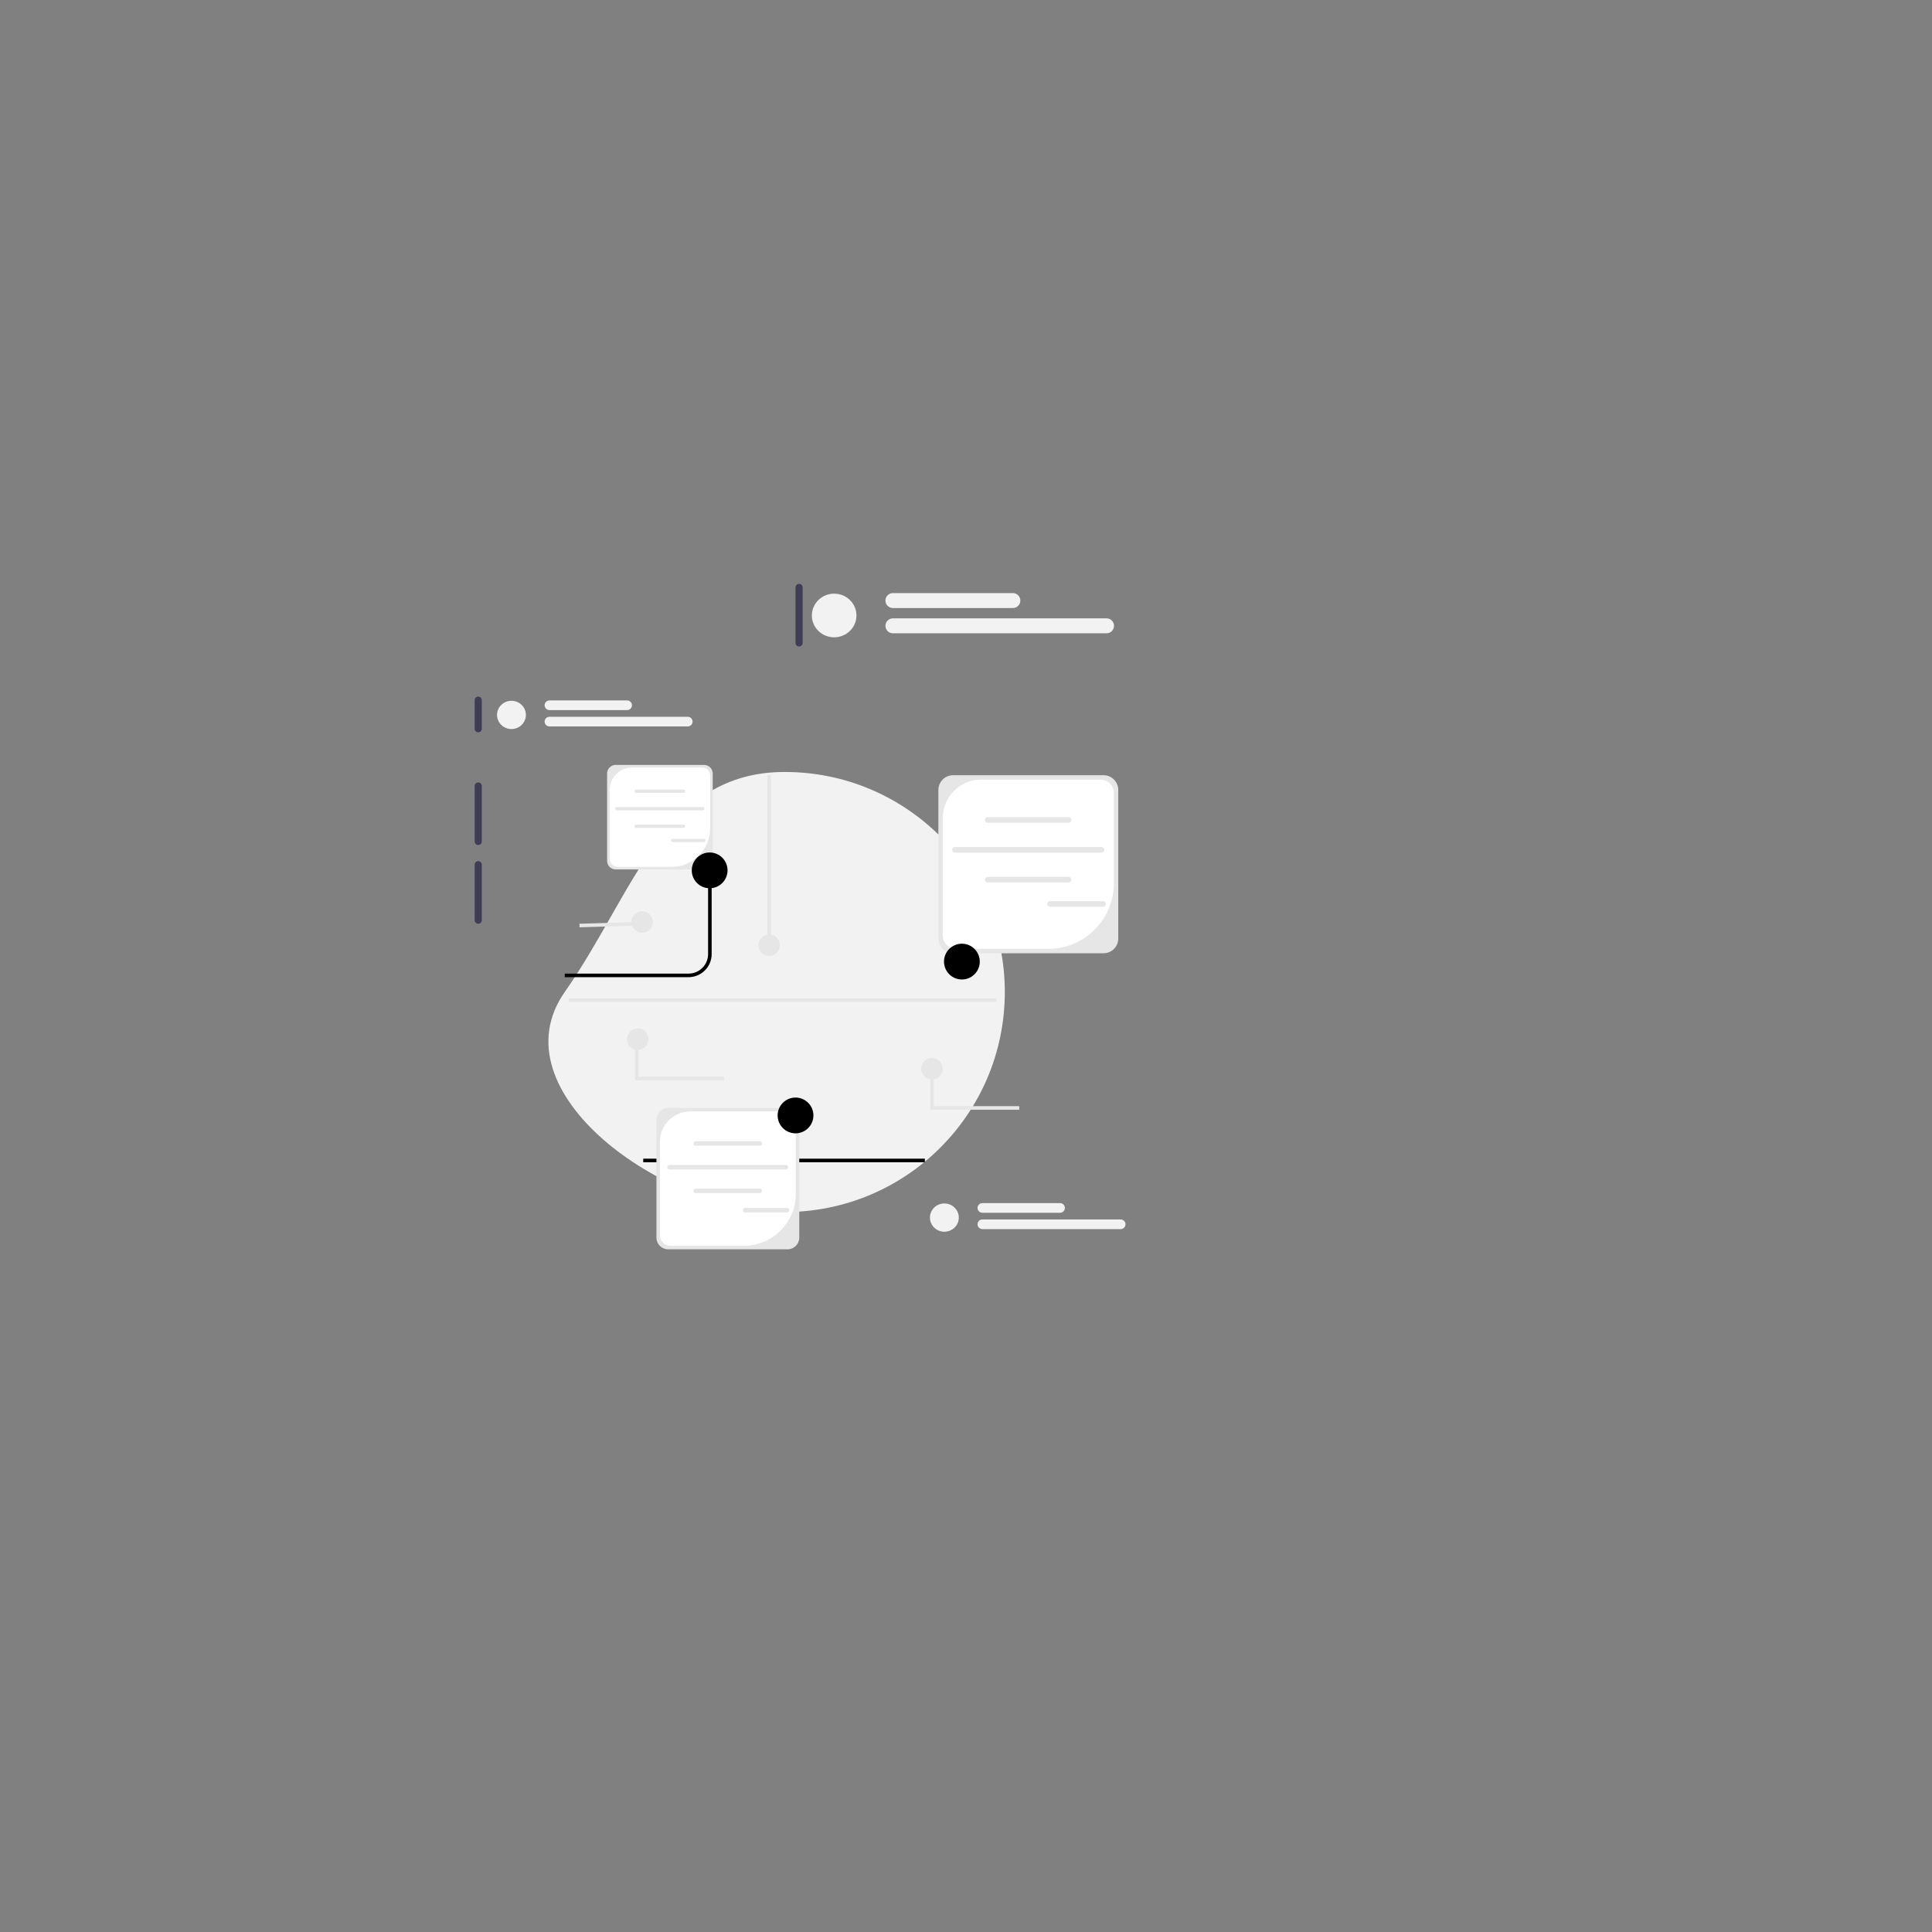 <?xml version="1.0" encoding="UTF-8" standalone="no" ?>
<!DOCTYPE svg PUBLIC "-//W3C//DTD SVG 1.1//EN" "http://www.w3.org/Graphics/SVG/1.1/DTD/svg11.dtd">
<svg xmlns="http://www.w3.org/2000/svg" xmlns:xlink="http://www.w3.org/1999/xlink" version="1.1" width="1080" height="1080" viewBox="0 0 1080 1080" xml:space="preserve">
<rect x="0" y="0" width="1080" height="1080" fill="#808080" stroke="none"/>
<desc>Created with Fabric.js 5.2.4</desc>
<defs>
</defs>
<g transform="matrix(1 0 0 1 540 540)" id="8ea6eced-b922-443c-904c-5778888a6fcd"  >
<rect style="stroke: none; stroke-width: 1; stroke-dasharray: none; stroke-linecap: butt; stroke-dashoffset: 0; stroke-linejoin: miter; stroke-miterlimit: 4; fill: rgb(255,255,255); fill-rule: nonzero; opacity: 1; visibility: hidden;" vector-effect="non-scaling-stroke"  x="-540" y="-540" rx="0" ry="0" width="1080" height="1080" />
</g>
<g transform="matrix(1 0 0 1 540 540)" id="50e6319e-c457-4cb3-94a3-29289fbf6398"  >
</g>
<g transform="matrix(1 0 0 1 434.13 554.54)"  >
<path style="stroke: none; stroke-width: 1; stroke-dasharray: none; stroke-linecap: butt; stroke-dashoffset: 0; stroke-linejoin: miter; stroke-miterlimit: 4; fill: rgb(242,242,242); fill-rule: nonzero; opacity: 1;" vector-effect="non-scaling-stroke"  transform=" translate(-191.59, -277.13)" d="M 196.155 154.13 C 264.086 154.13 319.155 209.199 319.155 277.13 C 319.155 345.061 264.086 400.13 196.155 400.13 C 128.224 400.13 34.21 332.779 73.155 277.13 C 112.1 221.482 128.224 154.13 196.155 154.13 Z" stroke-linecap="round" />
</g>
<g transform="matrix(1 0 0 1 603.33 471.39)"  >
<path style="stroke: none; stroke-width: 1; stroke-dasharray: none; stroke-linecap: butt; stroke-dashoffset: 0; stroke-linejoin: miter; stroke-miterlimit: 4; fill: rgb(63,61,86); fill-rule: nonzero; opacity: 1;" vector-effect="non-scaling-stroke"  transform=" translate(-360.78, -193.98)" d="M 360.782 159.982 C 359.679 159.982 358.782 160.879 358.782 161.982 L 358.782 225.982 C 358.782 227.085 359.679 227.982 360.782 227.982 C 361.885 227.982 362.782 227.085 362.782 225.982 L 362.782 161.982 C 362.782 160.879 361.885 159.982 360.782 159.982 Z" stroke-linecap="round" />
</g>
<g transform="matrix(1 0 0 1 267.33 399.39)"  >
<path style="stroke: none; stroke-width: 1; stroke-dasharray: none; stroke-linecap: butt; stroke-dashoffset: 0; stroke-linejoin: miter; stroke-miterlimit: 4; fill: rgb(63,61,86); fill-rule: nonzero; opacity: 1;" vector-effect="non-scaling-stroke"  transform=" translate(-24.78, -121.98)" d="M 24.782 111.982 C 23.679 111.982 22.782 112.879 22.782 113.982 L 22.782 129.982 C 22.782 131.085 23.679 131.982 24.782 131.982 C 25.885 131.982 26.782 131.085 26.782 129.982 L 26.782 113.982 C 26.782 112.879 25.885 111.982 24.782 111.982 Z" stroke-linecap="round" />
</g>
<g transform="matrix(1 0 0 1 267.33 454.89)"  >
<path style="stroke: none; stroke-width: 1; stroke-dasharray: none; stroke-linecap: butt; stroke-dashoffset: 0; stroke-linejoin: miter; stroke-miterlimit: 4; fill: rgb(63,61,86); fill-rule: nonzero; opacity: 1;" vector-effect="non-scaling-stroke"  transform=" translate(-24.78, -177.48)" d="M 24.782 159.982 C 23.679 159.982 22.782 160.879 22.782 161.982 L 22.782 192.982 C 22.782 194.085 23.679 194.982 24.782 194.982 C 25.885 194.982 26.782 194.085 26.782 192.982 L 26.782 161.982 C 26.782 160.879 25.885 159.982 24.782 159.982 Z" stroke-linecap="round" />
</g>
<g transform="matrix(1 0 0 1 267.33 498.89)"  >
<path style="stroke: none; stroke-width: 1; stroke-dasharray: none; stroke-linecap: butt; stroke-dashoffset: 0; stroke-linejoin: miter; stroke-miterlimit: 4; fill: rgb(63,61,86); fill-rule: nonzero; opacity: 1;" vector-effect="non-scaling-stroke"  transform=" translate(-24.78, -221.48)" d="M 24.782 203.982 C 23.679 203.982 22.782 204.879 22.782 205.982 L 22.782 236.982 C 22.782 238.085 23.679 238.982 24.782 238.982 C 25.885 238.982 26.782 238.085 26.782 236.982 L 26.782 205.982 C 26.782 204.879 25.885 203.982 24.782 203.982 Z" stroke-linecap="round" />
</g>
<g transform="matrix(1 0 0 1 446.7 343.89)"  >
<path style="stroke: none; stroke-width: 1; stroke-dasharray: none; stroke-linecap: butt; stroke-dashoffset: 0; stroke-linejoin: miter; stroke-miterlimit: 4; fill: rgb(63,61,86); fill-rule: nonzero; opacity: 1;" vector-effect="non-scaling-stroke"  transform=" translate(-204.16, -66.48)" d="M 204.155 48.982 C 203.052 48.982 202.155 49.879 202.155 50.982 L 202.155 81.982 C 202.155 83.085 203.052 83.982 204.155 83.982 C 205.258 83.982 206.155 83.085 206.155 81.982 L 206.155 50.982 C 206.155 49.879 205.258 48.982 204.155 48.982 Z" stroke-linecap="round" />
</g>
<g transform="matrix(1 0 0 1 356.76 516.39)"  >
<path style="stroke: none; stroke-width: 1; stroke-dasharray: none; stroke-linecap: butt; stroke-dashoffset: 0; stroke-linejoin: miter; stroke-miterlimit: 4; fill: rgb(0,0,0); fill-rule: nonzero; opacity: 1;" vector-effect="non-scaling-stroke"  transform=" translate(-114.22, -238.98)" d="M 142.376 268.839 L 73.155 268.839 L 73.155 266.839 L 142.376 266.839 C 148.389 266.839 153.281 261.947 153.281 255.933 L 153.281 209.13 L 155.281 209.13 L 155.281 255.933 C 155.281 263.049 149.492 268.839 142.376 268.839 L 142.376 268.839 Z" stroke-linecap="round" />
</g>
<g transform="matrix(1 0 0 1 438.28 648.7)"  >
<rect style="stroke: none; stroke-width: 1; stroke-dasharray: none; stroke-linecap: butt; stroke-dashoffset: 0; stroke-linejoin: miter; stroke-miterlimit: 4; fill: rgb(0,0,0); fill-rule: nonzero; opacity: 1;" vector-effect="non-scaling-stroke"  x="-78.718" y="-1" rx="0" ry="0" width="157.436" height="2" />
</g>
<g transform="matrix(1 0 0 1 574.84 483.11)"  >
<path style="stroke: none; stroke-width: 1; stroke-dasharray: none; stroke-linecap: butt; stroke-dashoffset: 0; stroke-linejoin: miter; stroke-miterlimit: 4; fill: rgb(230,230,230); fill-rule: nonzero; opacity: 1;" vector-effect="non-scaling-stroke"  transform=" translate(-332.3, -205.7)" d="M 374.343 255.466 L 290.251 255.466 C 285.713 255.466 282.021 251.774 282.021 247.236 L 282.021 164.17 C 282.021 159.632 285.713 155.94 290.251 155.94 L 374.343 155.94 C 378.881 155.94 382.573 159.632 382.573 164.17 L 382.573 247.236 C 382.573 251.774 378.881 255.466 374.343 255.466 Z" stroke-linecap="round" />
</g>
<g transform="matrix(1 0 0 1 574.84 483.11)"  >
<path style="stroke: none; stroke-width: 1; stroke-dasharray: none; stroke-linecap: butt; stroke-dashoffset: 0; stroke-linejoin: miter; stroke-miterlimit: 4; fill: rgb(255,255,255); fill-rule: nonzero; opacity: 1;" vector-effect="non-scaling-stroke"  transform=" translate(-332.3, -205.7)" d="M 305.912 158.392 C 294.072 158.392 284.473 167.99 284.473 179.831 L 284.473 245.474 C 284.473 249.638 287.849 253.014 292.014 253.014 L 343.433 253.014 C 363.695 253.014 380.121 236.588 380.121 216.326 L 380.121 165.932 C 380.121 161.768 376.745 158.392 372.581 158.392 L 305.912 158.392 L 305.912 158.392 Z" stroke-linecap="round" />
</g>
<g transform="matrix(1 0 0 1 574.75 458.37)"  >
<path style="stroke: none; stroke-width: 1; stroke-dasharray: none; stroke-linecap: butt; stroke-dashoffset: 0; stroke-linejoin: miter; stroke-miterlimit: 4; fill: rgb(230,230,230); fill-rule: nonzero; opacity: 1;" vector-effect="non-scaling-stroke"  transform=" translate(-332.21, -180.97)" d="M 354.819 182.532 L 309.599 182.532 C 308.736 182.532 308.034 181.83 308.034 180.967 C 308.034 180.104 308.736 179.403 309.599 179.403 L 354.819 179.403 C 355.682 179.403 356.384 180.104 356.384 180.967 C 356.384 181.83 355.682 182.532 354.819 182.532 Z" stroke-linecap="round" />
</g>
<g transform="matrix(1 0 0 1 574.75 491.74)"  >
<path style="stroke: none; stroke-width: 1; stroke-dasharray: none; stroke-linecap: butt; stroke-dashoffset: 0; stroke-linejoin: miter; stroke-miterlimit: 4; fill: rgb(230,230,230); fill-rule: nonzero; opacity: 1;" vector-effect="non-scaling-stroke"  transform=" translate(-332.21, -214.33)" d="M 354.819 215.895 L 309.599 215.895 C 308.736 215.895 308.034 215.193 308.034 214.331 C 308.034 213.468 308.736 212.766 309.599 212.766 L 354.819 212.766 C 355.682 212.766 356.384 213.468 356.384 214.331 C 356.384 215.193 355.682 215.895 354.819 215.895 Z" stroke-linecap="round" />
</g>
<g transform="matrix(1 0 0 1 574.75 475.07)"  >
<path style="stroke: none; stroke-width: 1; stroke-dasharray: none; stroke-linecap: butt; stroke-dashoffset: 0; stroke-linejoin: miter; stroke-miterlimit: 4; fill: rgb(230,230,230); fill-rule: nonzero; opacity: 1;" vector-effect="non-scaling-stroke"  transform=" translate(-332.21, -197.66)" d="M 373.182 199.224 L 291.236 199.224 C 290.373 199.224 289.671 198.522 289.671 197.66 C 289.671 196.797 290.373 196.095 291.236 196.095 L 373.182 196.095 C 374.045 196.095 374.747 196.797 374.747 197.66 C 374.747 198.522 374.045 199.224 373.182 199.224 Z" stroke-linecap="round" />
</g>
<g transform="matrix(1 0 0 1 601.76 505.3)"  >
<path style="stroke: none; stroke-width: 1; stroke-dasharray: none; stroke-linecap: butt; stroke-dashoffset: 0; stroke-linejoin: miter; stroke-miterlimit: 4; fill: rgb(230,230,230); fill-rule: nonzero; opacity: 1;" vector-effect="non-scaling-stroke"  transform=" translate(-359.22, -227.9)" d="M 374.019 229.461 L 344.416 229.461 C 343.553 229.461 342.851 228.759 342.851 227.896 C 342.851 227.033 343.553 226.332 344.416 226.332 L 374.019 226.332 C 374.882 226.332 375.584 227.033 375.584 227.896 C 375.584 228.759 374.882 229.461 374.019 229.461 Z" stroke-linecap="round" />
</g>
<g transform="matrix(1 0 0 1 406.87 658.86)"  >
<path style="stroke: none; stroke-width: 1; stroke-dasharray: none; stroke-linecap: butt; stroke-dashoffset: 0; stroke-linejoin: miter; stroke-miterlimit: 4; fill: rgb(230,230,230); fill-rule: nonzero; opacity: 1;" vector-effect="non-scaling-stroke"  transform=" translate(-164.32, -381.46)" d="M 197.711 420.97 L 130.937 420.97 C 127.333 420.97 124.402 418.039 124.402 414.435 L 124.402 348.475 C 124.402 344.872 127.333 341.94 130.937 341.94 L 197.711 341.94 C 201.315 341.94 204.246 344.872 204.246 348.475 L 204.246 414.435 C 204.246 418.039 201.315 420.97 197.711 420.97 L 197.711 420.97 Z" stroke-linecap="round" />
</g>
<g transform="matrix(1 0 0 1 406.87 658.86)"  >
<path style="stroke: none; stroke-width: 1; stroke-dasharray: none; stroke-linecap: butt; stroke-dashoffset: 0; stroke-linejoin: miter; stroke-miterlimit: 4; fill: rgb(255,255,255); fill-rule: nonzero; opacity: 1;" vector-effect="non-scaling-stroke"  transform=" translate(-164.32, -381.46)" d="M 143.372 343.887 C 133.97 343.887 126.349 351.509 126.349 360.911 L 126.349 413.036 C 126.349 416.343 129.029 419.023 132.336 419.023 L 173.167 419.023 C 189.256 419.023 202.299 405.98 202.299 389.891 L 202.299 349.875 C 202.299 346.568 199.619 343.887 196.312 343.887 L 143.372 343.887 L 143.372 343.887 Z" stroke-linecap="round" />
</g>
<g transform="matrix(1 0 0 1 406.8 639.22)"  >
<path style="stroke: none; stroke-width: 1; stroke-dasharray: none; stroke-linecap: butt; stroke-dashoffset: 0; stroke-linejoin: miter; stroke-miterlimit: 4; fill: rgb(230,230,230); fill-rule: nonzero; opacity: 1;" vector-effect="non-scaling-stroke"  transform=" translate(-164.25, -361.81)" d="M 182.208 363.055 L 146.3 363.055 C 145.615 363.055 145.057 362.498 145.057 361.813 C 145.057 361.128 145.615 360.571 146.3 360.571 L 182.208 360.571 C 182.893 360.571 183.45 361.128 183.45 361.813 C 183.45 362.498 182.893 363.055 182.208 363.055 Z" stroke-linecap="round" />
</g>
<g transform="matrix(1 0 0 1 406.8 665.71)"  >
<path style="stroke: none; stroke-width: 1; stroke-dasharray: none; stroke-linecap: butt; stroke-dashoffset: 0; stroke-linejoin: miter; stroke-miterlimit: 4; fill: rgb(230,230,230); fill-rule: nonzero; opacity: 1;" vector-effect="non-scaling-stroke"  transform=" translate(-164.25, -388.31)" d="M 182.208 389.548 L 146.3 389.548 C 145.615 389.548 145.057 388.991 145.057 388.306 C 145.057 387.621 145.615 387.064 146.3 387.064 L 182.208 387.064 C 182.893 387.064 183.45 387.621 183.45 388.306 C 183.45 388.991 182.893 389.548 182.208 389.548 Z" stroke-linecap="round" />
</g>
<g transform="matrix(1 0 0 1 406.8 652.48)"  >
<path style="stroke: none; stroke-width: 1; stroke-dasharray: none; stroke-linecap: butt; stroke-dashoffset: 0; stroke-linejoin: miter; stroke-miterlimit: 4; fill: rgb(230,230,230); fill-rule: nonzero; opacity: 1;" vector-effect="non-scaling-stroke"  transform=" translate(-164.25, -375.07)" d="M 196.79 376.311 L 131.718 376.311 C 131.033 376.311 130.476 375.753 130.476 375.068 C 130.476 374.383 131.033 373.826 131.718 373.826 L 196.79 373.826 C 197.475 373.826 198.032 374.383 198.032 375.068 C 198.032 375.753 197.475 376.311 196.79 376.311 Z" stroke-linecap="round" />
</g>
<g transform="matrix(1 0 0 1 428.25 676.49)"  >
<path style="stroke: none; stroke-width: 1; stroke-dasharray: none; stroke-linecap: butt; stroke-dashoffset: 0; stroke-linejoin: miter; stroke-miterlimit: 4; fill: rgb(230,230,230); fill-rule: nonzero; opacity: 1;" vector-effect="non-scaling-stroke"  transform=" translate(-185.7, -399.08)" d="M 197.454 400.32 L 173.947 400.32 C 173.262 400.32 172.704 399.763 172.704 399.078 C 172.704 398.393 173.262 397.836 173.947 397.836 L 197.454 397.836 C 198.139 397.836 198.696 398.393 198.696 399.078 C 198.696 399.763 198.139 400.32 197.454 400.32 Z" stroke-linecap="round" />
</g>
<g transform="matrix(1 0 0 1 368.89 456.81)"  >
<path style="stroke: none; stroke-width: 1; stroke-dasharray: none; stroke-linecap: butt; stroke-dashoffset: 0; stroke-linejoin: miter; stroke-miterlimit: 4; fill: rgb(230,230,230); fill-rule: nonzero; opacity: 1;" vector-effect="non-scaling-stroke"  transform=" translate(-126.35, -179.4)" d="M 151.04 208.626 L 101.657 208.626 C 98.992 208.626 96.824 206.458 96.824 203.793 L 96.824 155.012 C 96.824 152.347 98.992 150.179 101.657 150.179 L 151.04 150.179 C 153.705 150.179 155.873 152.347 155.873 155.012 L 155.873 203.793 C 155.873 206.458 153.705 208.626 151.04 208.626 L 151.04 208.626 Z" stroke-linecap="round" />
</g>
<g transform="matrix(1 0 0 1 368.89 456.81)"  >
<path style="stroke: none; stroke-width: 1; stroke-dasharray: none; stroke-linecap: butt; stroke-dashoffset: 0; stroke-linejoin: miter; stroke-miterlimit: 4; fill: rgb(255,255,255); fill-rule: nonzero; opacity: 1;" vector-effect="non-scaling-stroke"  transform=" translate(-126.35, -179.4)" d="M 110.854 151.619 C 103.901 151.619 98.264 157.256 98.264 164.209 L 98.264 202.758 C 98.264 205.203 100.247 207.186 102.692 207.186 L 132.888 207.186 C 144.787 207.186 154.433 197.54 154.433 185.641 L 154.433 156.047 C 154.433 153.602 152.451 151.619 150.005 151.619 L 110.854 151.619 L 110.854 151.619 Z" stroke-linecap="round" />
</g>
<g transform="matrix(1 0 0 1 368.84 442.28)"  >
<path style="stroke: none; stroke-width: 1; stroke-dasharray: none; stroke-linecap: butt; stroke-dashoffset: 0; stroke-linejoin: miter; stroke-miterlimit: 4; fill: rgb(230,230,230); fill-rule: nonzero; opacity: 1;" vector-effect="non-scaling-stroke"  transform=" translate(-126.3, -164.88)" d="M 139.575 165.795 L 113.019 165.795 C 112.512 165.795 112.1 165.383 112.1 164.876 C 112.1 164.37 112.512 163.958 113.019 163.958 L 139.575 163.958 C 140.081 163.958 140.493 164.37 140.493 164.876 C 140.493 165.383 140.081 165.795 139.575 165.795 Z" stroke-linecap="round" />
</g>
<g transform="matrix(1 0 0 1 368.84 461.88)"  >
<path style="stroke: none; stroke-width: 1; stroke-dasharray: none; stroke-linecap: butt; stroke-dashoffset: 0; stroke-linejoin: miter; stroke-miterlimit: 4; fill: rgb(230,230,230); fill-rule: nonzero; opacity: 1;" vector-effect="non-scaling-stroke"  transform=" translate(-126.3, -184.47)" d="M 139.575 185.388 L 113.019 185.388 C 112.512 185.388 112.1 184.976 112.1 184.469 C 112.1 183.962 112.512 183.55 113.019 183.55 L 139.575 183.55 C 140.081 183.55 140.493 183.962 140.493 184.469 C 140.493 184.976 140.081 185.388 139.575 185.388 Z" stroke-linecap="round" />
</g>
<g transform="matrix(1 0 0 1 368.84 452.09)"  >
<path style="stroke: none; stroke-width: 1; stroke-dasharray: none; stroke-linecap: butt; stroke-dashoffset: 0; stroke-linejoin: miter; stroke-miterlimit: 4; fill: rgb(230,230,230); fill-rule: nonzero; opacity: 1;" vector-effect="non-scaling-stroke"  transform=" translate(-126.3, -174.68)" d="M 150.358 175.598 L 102.235 175.598 C 101.729 175.598 101.316 175.186 101.316 174.679 C 101.316 174.172 101.729 173.76 102.235 173.76 L 150.358 173.76 C 150.865 173.76 151.277 174.172 151.277 174.679 C 151.277 175.186 150.865 175.598 150.358 175.598 Z" stroke-linecap="round" />
</g>
<g transform="matrix(1 0 0 1 384.7 469.84)"  >
<path style="stroke: none; stroke-width: 1; stroke-dasharray: none; stroke-linecap: butt; stroke-dashoffset: 0; stroke-linejoin: miter; stroke-miterlimit: 4; fill: rgb(230,230,230); fill-rule: nonzero; opacity: 1;" vector-effect="non-scaling-stroke"  transform=" translate(-142.16, -192.44)" d="M 150.85 193.354 L 133.465 193.354 C 132.959 193.354 132.546 192.942 132.546 192.435 C 132.546 191.929 132.959 191.517 133.465 191.517 L 150.85 191.517 C 151.356 191.517 151.769 191.929 151.769 192.435 C 151.769 192.942 151.356 193.354 150.85 193.354 Z" stroke-linecap="round" />
</g>
<g transform="matrix(1 0 0 1 537.7 537.54)"  >
<circle style="stroke: none; stroke-width: 1; stroke-dasharray: none; stroke-linecap: butt; stroke-dashoffset: 0; stroke-linejoin: miter; stroke-miterlimit: 4; fill: rgb(0,0,0); fill-rule: nonzero; opacity: 1;" vector-effect="non-scaling-stroke"  cx="0" cy="0" r="10" />
</g>
<g transform="matrix(1 0 0 1 396.7 486.54)"  >
<circle style="stroke: none; stroke-width: 1; stroke-dasharray: none; stroke-linecap: butt; stroke-dashoffset: 0; stroke-linejoin: miter; stroke-miterlimit: 4; fill: rgb(0,0,0); fill-rule: nonzero; opacity: 1;" vector-effect="non-scaling-stroke"  cx="0" cy="0" r="10" />
</g>
<g transform="matrix(1 0 0 1 444.7 623.54)"  >
<circle style="stroke: none; stroke-width: 1; stroke-dasharray: none; stroke-linecap: butt; stroke-dashoffset: 0; stroke-linejoin: miter; stroke-miterlimit: 4; fill: rgb(0,0,0); fill-rule: nonzero; opacity: 1;" vector-effect="non-scaling-stroke"  cx="0" cy="0" r="10" />
</g>
<g transform="matrix(1 0 0 1 466.3 344.06)"  >
<ellipse style="stroke: none; stroke-width: 1; stroke-dasharray: none; stroke-linecap: butt; stroke-dashoffset: 0; stroke-linejoin: miter; stroke-miterlimit: 4; fill: rgb(242,242,242); fill-rule: nonzero; opacity: 1;" vector-effect="non-scaling-stroke"  cx="0" cy="0" rx="12.463" ry="12.201" />
</g>
<g transform="matrix(1 0 0 1 532.67 335.71)"  >
<path style="stroke: none; stroke-width: 1; stroke-dasharray: none; stroke-linecap: butt; stroke-dashoffset: 0; stroke-linejoin: miter; stroke-miterlimit: 4; fill: rgb(242,242,242); fill-rule: nonzero; opacity: 1;" vector-effect="non-scaling-stroke"  transform=" translate(-290.13, -58.3)" d="M 323.669 62.478 L 256.584 62.478 C 254.283 62.478 252.41 60.606 252.41 58.304 C 252.41 56.003 254.283 54.13 256.584 54.13 L 323.669 54.13 C 325.971 54.13 327.843 56.003 327.843 58.304 C 327.843 60.606 325.971 62.478 323.669 62.478 Z" stroke-linecap="round" />
</g>
<g transform="matrix(1 0 0 1 558.85 349.84)"  >
<path style="stroke: none; stroke-width: 1; stroke-dasharray: none; stroke-linecap: butt; stroke-dashoffset: 0; stroke-linejoin: miter; stroke-miterlimit: 4; fill: rgb(242,242,242); fill-rule: nonzero; opacity: 1;" vector-effect="non-scaling-stroke"  transform=" translate(-316.3, -72.43)" d="M 376.023 76.605 L 256.584 76.605 C 254.283 76.605 252.41 74.733 252.41 72.431 C 252.41 70.13 254.283 68.257 256.584 68.257 L 376.023 68.257 C 378.324 68.257 380.196 70.13 380.196 72.431 C 380.196 74.733 378.324 76.605 376.023 76.605 Z" stroke-linecap="round" />
</g>
<g transform="matrix(1 0 0 1 285.91 399.64)"  >
<ellipse style="stroke: none; stroke-width: 1; stroke-dasharray: none; stroke-linecap: butt; stroke-dashoffset: 0; stroke-linejoin: miter; stroke-miterlimit: 4; fill: rgb(242,242,242); fill-rule: nonzero; opacity: 1;" vector-effect="non-scaling-stroke"  cx="0" cy="0" rx="8.066" ry="7.896" />
</g>
<g transform="matrix(1 0 0 1 328.86 394.24)"  >
<path style="stroke: none; stroke-width: 1; stroke-dasharray: none; stroke-linecap: butt; stroke-dashoffset: 0; stroke-linejoin: miter; stroke-miterlimit: 4; fill: rgb(242,242,242); fill-rule: nonzero; opacity: 1;" vector-effect="non-scaling-stroke"  transform=" translate(-86.31, -116.83)" d="M 108.021 119.533 L 64.605 119.533 C 63.115 119.533 61.904 118.321 61.904 116.832 C 61.904 115.342 63.115 114.13 64.605 114.13 L 108.021 114.13 C 109.511 114.13 110.723 115.342 110.723 116.832 C 110.723 118.321 109.511 119.533 108.021 119.533 Z" stroke-linecap="round" />
</g>
<g transform="matrix(1 0 0 1 345.8 403.38)"  >
<path style="stroke: none; stroke-width: 1; stroke-dasharray: none; stroke-linecap: butt; stroke-dashoffset: 0; stroke-linejoin: miter; stroke-miterlimit: 4; fill: rgb(242,242,242); fill-rule: nonzero; opacity: 1;" vector-effect="non-scaling-stroke"  transform=" translate(-103.25, -125.97)" d="M 141.904 128.676 L 64.605 128.676 C 63.115 128.676 61.904 127.464 61.904 125.975 C 61.904 124.485 63.115 123.273 64.605 123.273 L 141.904 123.273 C 143.393 123.273 144.605 124.485 144.605 125.975 C 144.605 127.464 143.393 128.676 141.904 128.676 Z" stroke-linecap="round" />
</g>
<g transform="matrix(1 0 0 1 527.91 680.64)"  >
<ellipse style="stroke: none; stroke-width: 1; stroke-dasharray: none; stroke-linecap: butt; stroke-dashoffset: 0; stroke-linejoin: miter; stroke-miterlimit: 4; fill: rgb(242,242,242); fill-rule: nonzero; opacity: 1;" vector-effect="non-scaling-stroke"  cx="0" cy="0" rx="8.066" ry="7.896" />
</g>
<g transform="matrix(1 0 0 1 570.86 675.24)"  >
<path style="stroke: none; stroke-width: 1; stroke-dasharray: none; stroke-linecap: butt; stroke-dashoffset: 0; stroke-linejoin: miter; stroke-miterlimit: 4; fill: rgb(242,242,242); fill-rule: nonzero; opacity: 1;" vector-effect="non-scaling-stroke"  transform=" translate(-328.31, -397.83)" d="M 350.021 400.533 L 306.605 400.533 C 305.115 400.533 303.904 399.321 303.904 397.832 C 303.904 396.342 305.115 395.13 306.605 395.13 L 350.021 395.13 C 351.511 395.13 352.723 396.342 352.723 397.832 C 352.723 399.321 351.511 400.533 350.021 400.533 Z" stroke-linecap="round" />
</g>
<g transform="matrix(1 0 0 1 587.8 684.38)"  >
<path style="stroke: none; stroke-width: 1; stroke-dasharray: none; stroke-linecap: butt; stroke-dashoffset: 0; stroke-linejoin: miter; stroke-miterlimit: 4; fill: rgb(242,242,242); fill-rule: nonzero; opacity: 1;" vector-effect="non-scaling-stroke"  transform=" translate(-345.25, -406.97)" d="M 383.904 409.676 L 306.605 409.676 C 305.115 409.676 303.904 408.464 303.904 406.975 C 303.904 405.485 305.115 404.273 306.605 404.273 L 383.904 404.273 C 385.393 404.273 386.605 405.485 386.605 406.975 C 386.605 408.464 385.393 409.676 383.904 409.676 Z" stroke-linecap="round" />
</g>
<g transform="matrix(1 0 0 1 429.95 480.88)"  >
<rect style="stroke: none; stroke-width: 1; stroke-dasharray: none; stroke-linecap: butt; stroke-dashoffset: 0; stroke-linejoin: miter; stroke-miterlimit: 4; fill: rgb(230,230,230); fill-rule: nonzero; opacity: 1;" vector-effect="non-scaling-stroke"  x="-1" y="-47.5" rx="0" ry="0" width="2" height="95" />
</g>
<g transform="matrix(1 0 0 1 429.95 528.38)"  >
<circle style="stroke: none; stroke-width: 1; stroke-dasharray: none; stroke-linecap: butt; stroke-dashoffset: 0; stroke-linejoin: miter; stroke-miterlimit: 4; fill: rgb(230,230,230); fill-rule: nonzero; opacity: 1;" vector-effect="non-scaling-stroke"  cx="0" cy="0" r="6" />
</g>
<g transform="matrix(1 0 0 1 520.95 597.38)"  >
<circle style="stroke: none; stroke-width: 1; stroke-dasharray: none; stroke-linecap: butt; stroke-dashoffset: 0; stroke-linejoin: miter; stroke-miterlimit: 4; fill: rgb(230,230,230); fill-rule: nonzero; opacity: 1;" vector-effect="non-scaling-stroke"  cx="0" cy="0" r="6" />
</g>
<g transform="matrix(1 0 0 1 358.95 515.38)"  >
<circle style="stroke: none; stroke-width: 1; stroke-dasharray: none; stroke-linecap: butt; stroke-dashoffset: 0; stroke-linejoin: miter; stroke-miterlimit: 4; fill: rgb(230,230,230); fill-rule: nonzero; opacity: 1;" vector-effect="non-scaling-stroke"  cx="0" cy="0" r="6" />
</g>
<g transform="matrix(1 -0.03 0.03 1 340.36 516.88)"  >
<rect style="stroke: none; stroke-width: 1; stroke-dasharray: none; stroke-linecap: butt; stroke-dashoffset: 0; stroke-linejoin: miter; stroke-miterlimit: 4; fill: rgb(230,230,230); fill-rule: nonzero; opacity: 1;" vector-effect="non-scaling-stroke"  x="-16.414" y="-1" rx="0" ry="0" width="32.828" height="2.001" />
</g>
<g transform="matrix(1 0 0 1 544.88 608.86)"  >
<polygon style="stroke: none; stroke-width: 1; stroke-dasharray: none; stroke-linecap: butt; stroke-dashoffset: 0; stroke-linejoin: miter; stroke-miterlimit: 4; fill: rgb(230,230,230); fill-rule: nonzero; opacity: 1;" vector-effect="non-scaling-stroke"  points="24.88,11.48 -24.88,11.48 -24.88,-11.48 -22.88,-11.48 -22.88,9.48 24.88,9.48 24.88,11.48 " />
</g>
<g transform="matrix(1 0 0 1 356.49 580.89)"  >
<circle style="stroke: none; stroke-width: 1; stroke-dasharray: none; stroke-linecap: butt; stroke-dashoffset: 0; stroke-linejoin: miter; stroke-miterlimit: 4; fill: rgb(230,230,230); fill-rule: nonzero; opacity: 1;" vector-effect="non-scaling-stroke"  cx="0" cy="0" r="6" />
</g>
<g transform="matrix(1 0 0 1 379.83 592.38)"  >
<polygon style="stroke: none; stroke-width: 1; stroke-dasharray: none; stroke-linecap: butt; stroke-dashoffset: 0; stroke-linejoin: miter; stroke-miterlimit: 4; fill: rgb(230,230,230); fill-rule: nonzero; opacity: 1;" vector-effect="non-scaling-stroke"  points="24.88,11.48 -24.88,11.48 -24.88,-11.48 -22.88,-11.48 -22.88,9.48 24.88,9.48 24.88,11.48 " />
</g>
<g transform="matrix(1 0 0 1 437.46 559.06)"  >
<rect style="stroke: none; stroke-width: 1; stroke-dasharray: none; stroke-linecap: butt; stroke-dashoffset: 0; stroke-linejoin: miter; stroke-miterlimit: 4; fill: rgb(230,230,230); fill-rule: nonzero; opacity: 1;" vector-effect="non-scaling-stroke"  x="-119.491" y="-1" rx="0" ry="0" width="238.982" height="2" />
</g>
</svg>
